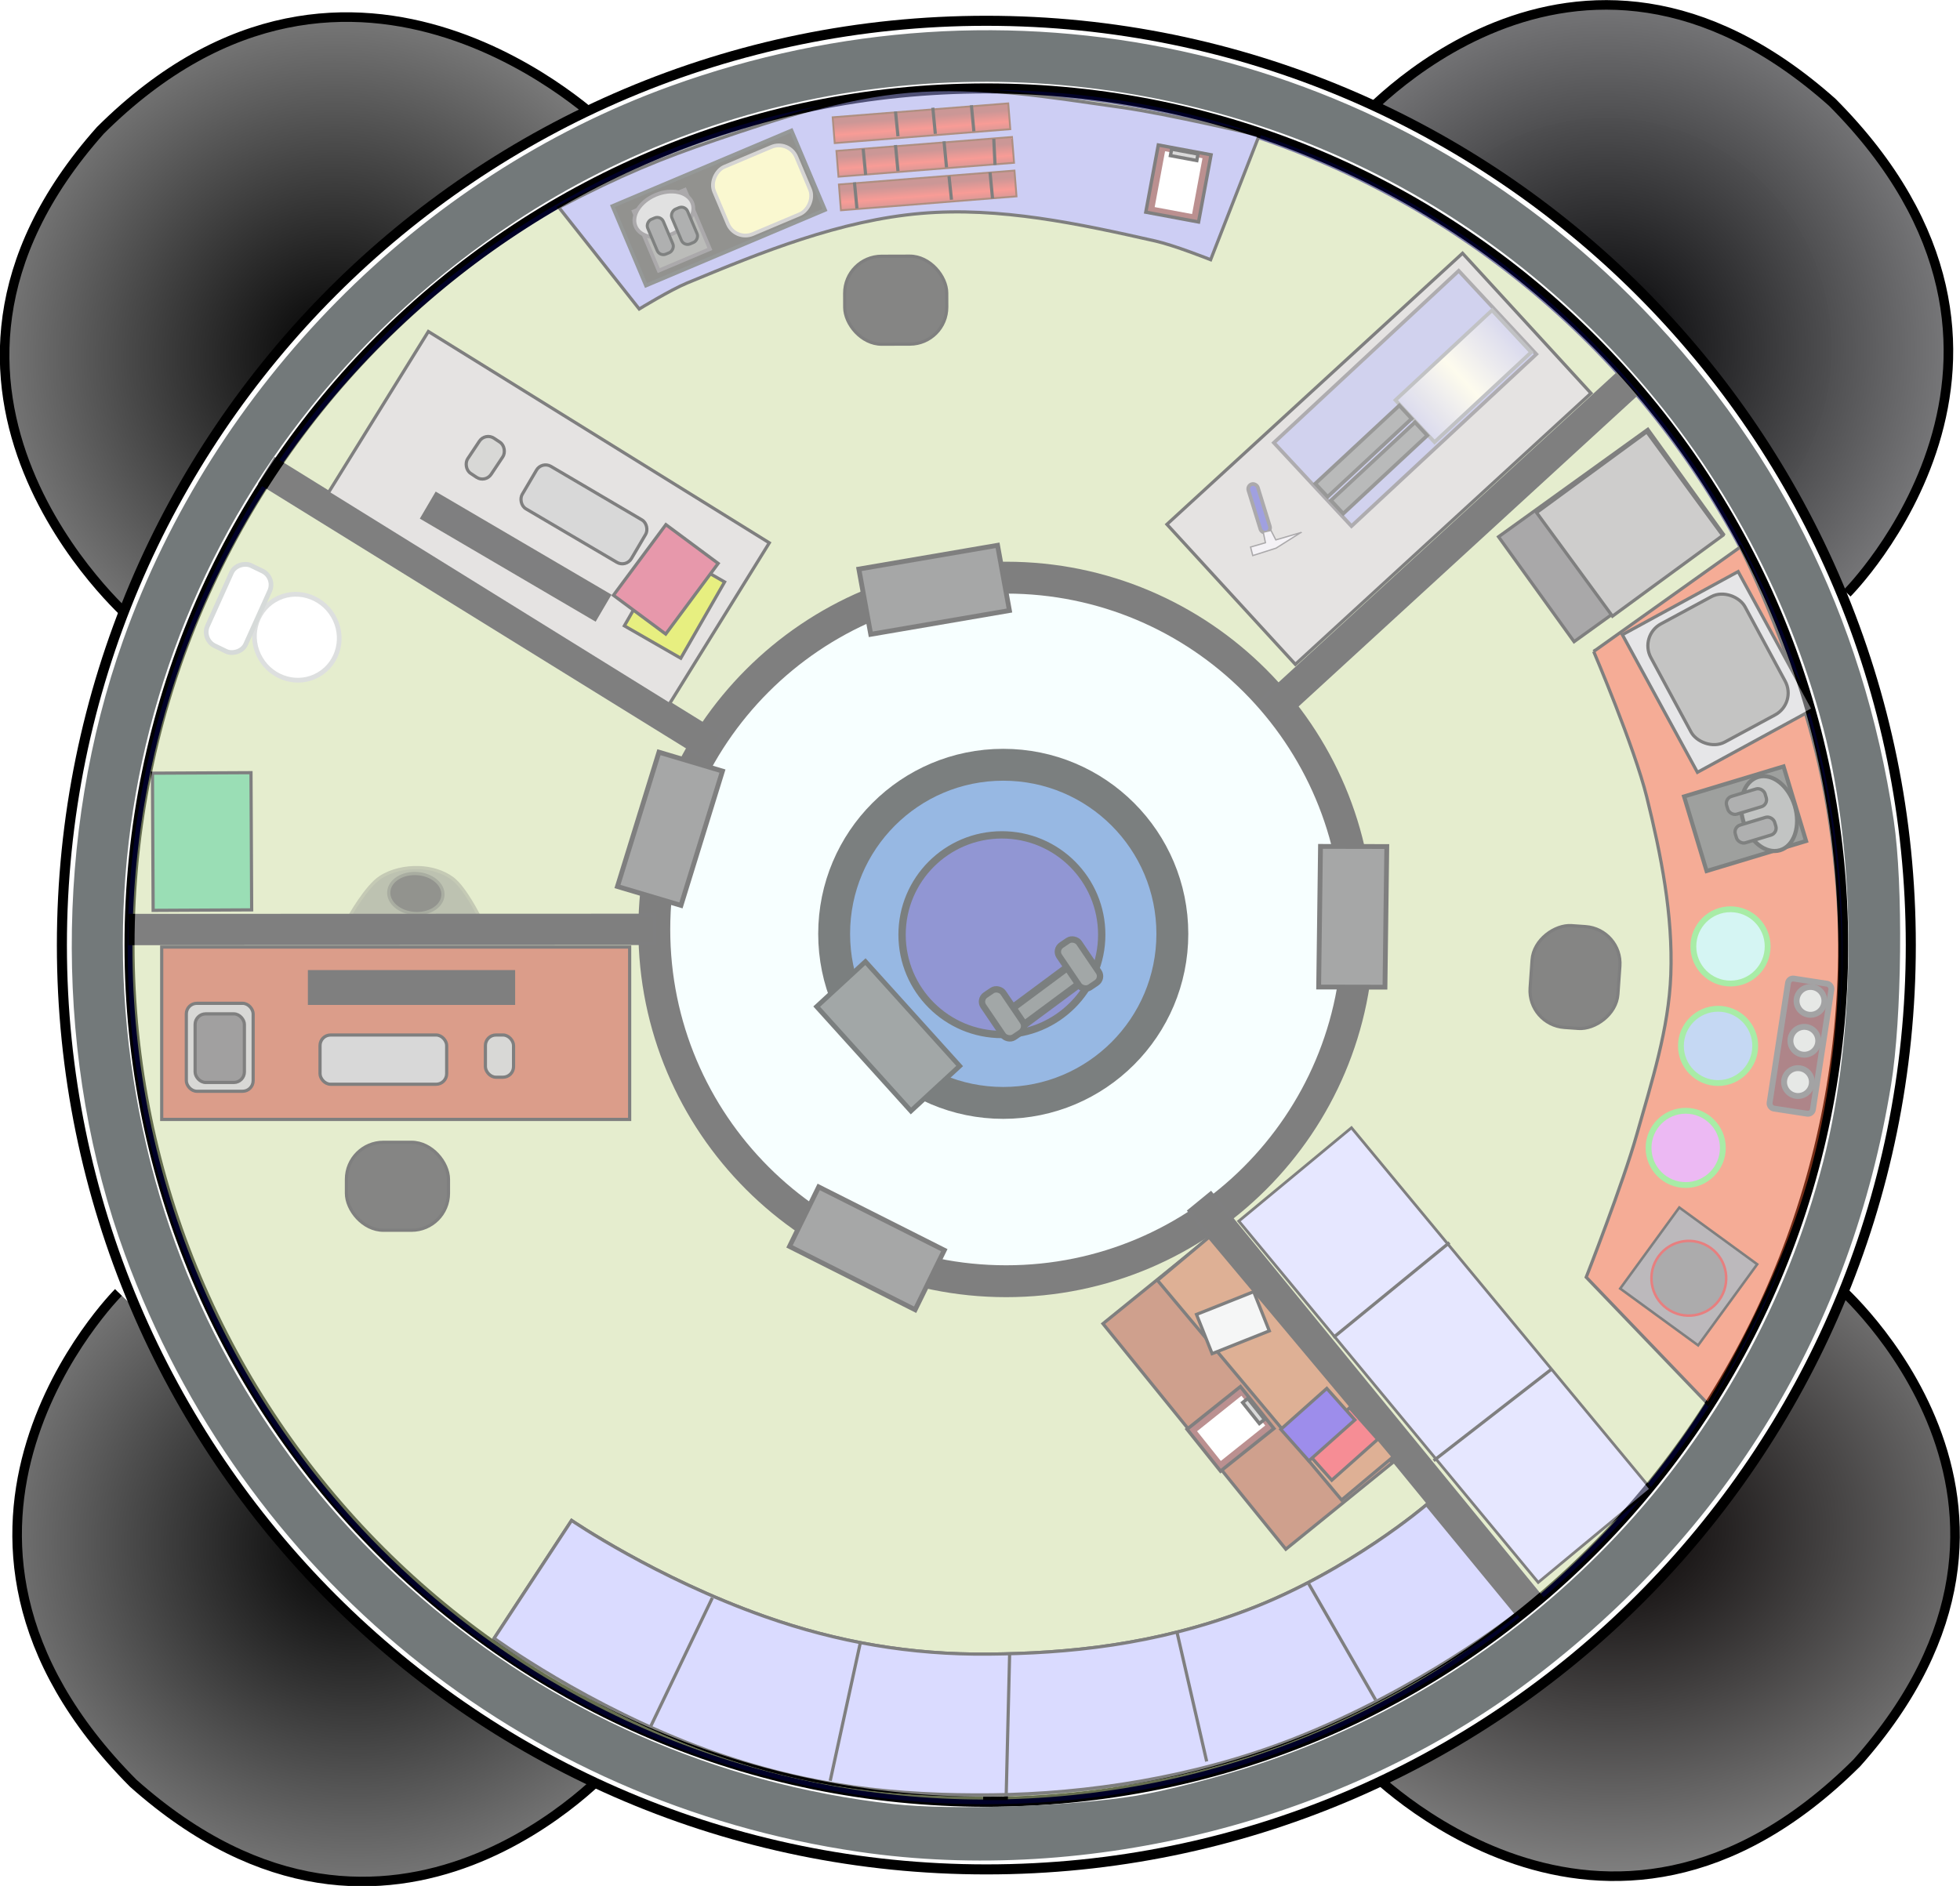 <?xml version="1.0" encoding="UTF-8" standalone="no"?>
<!-- Created with Inkscape (http://www.inkscape.org/) -->

<svg
   xmlns:dc="http://purl.org/dc/elements/1.1/"
   xmlns:cc="http://creativecommons.org/ns#"
   xmlns:rdf="http://www.w3.org/1999/02/22-rdf-syntax-ns#"
   xmlns:svg="http://www.w3.org/2000/svg"
   xmlns="http://www.w3.org/2000/svg"
   xmlns:xlink="http://www.w3.org/1999/xlink"
   xmlns:sodipodi="http://sodipodi.sourceforge.net/DTD/sodipodi-0.dtd"
   xmlns:inkscape="http://www.inkscape.org/namespaces/inkscape"
   width="61.466"
   height="59.154"
   id="svg2396"
   sodipodi:version="0.32"
   inkscape:version="0.48.3.1 r9886"
   sodipodi:docname="research_hab.svg"
   inkscape:output_extension="org.inkscape.output.svg.inkscape"
   version="1.0"
   inkscape:export-filename="/home/scud/Documents/msp/concept_art/lander_hab_color.png"
   inkscape:export-xdpi="99.859245"
   inkscape:export-ydpi="99.859245"
   style="enable-background:new">
  <defs
     id="defs2398">
    <linearGradient
       id="linearGradient3282">
      <stop
         style="stop-color:#000000;stop-opacity:1;"
         offset="0"
         id="stop3284" />
      <stop
         style="stop-color:#7b7b7b;stop-opacity:1;"
         offset="1"
         id="stop3286" />
    </linearGradient>
    <linearGradient
       id="linearGradient3273">
      <stop
         style="stop-color:#000002;stop-opacity:1;"
         offset="0"
         id="stop3275" />
      <stop
         style="stop-color:#777779;stop-opacity:0.991;"
         offset="1"
         id="stop3277" />
    </linearGradient>
    <linearGradient
       id="linearGradient3264">
      <stop
         style="stop-color:#040000;stop-opacity:1;"
         offset="0"
         id="stop3266" />
      <stop
         style="stop-color:#848484;stop-opacity:1;"
         offset="1"
         id="stop3268" />
    </linearGradient>
    <linearGradient
       id="linearGradient3255">
      <stop
         style="stop-color:#000000;stop-opacity:1;"
         offset="0"
         id="stop3257" />
      <stop
         style="stop-color:#828282;stop-opacity:1;"
         offset="1"
         id="stop3259" />
    </linearGradient>
    <radialGradient
       inkscape:collect="always"
       xlink:href="#linearGradient3255"
       id="radialGradient3261"
       cx="295.46"
       cy="93.108"
       fx="295.46"
       fy="93.108"
       r="9.497"
       gradientTransform="matrix(-0.109,1.226,1.294,0.115,209.434,-241.08)"
       gradientUnits="userSpaceOnUse" />
    <radialGradient
       inkscape:collect="always"
       xlink:href="#linearGradient3264"
       id="radialGradient3270"
       cx="337.688"
       cy="93.486"
       fx="337.688"
       fy="93.486"
       r="9.388"
       gradientTransform="matrix(1.488,0.027,0.021,-1.199,-167.321,234.264)"
       gradientUnits="userSpaceOnUse" />
    <radialGradient
       inkscape:collect="always"
       xlink:href="#linearGradient3273"
       id="radialGradient3279"
       cx="336.775"
       cy="134.029"
       fx="336.775"
       fy="134.029"
       r="9.442"
       gradientTransform="matrix(0.016,-1.172,-1.146,-0.016,485.227,491.163)"
       gradientUnits="userSpaceOnUse" />
    <radialGradient
       inkscape:collect="always"
       xlink:href="#linearGradient3282"
       id="radialGradient3319"
       gradientUnits="userSpaceOnUse"
       gradientTransform="matrix(-1.143,0.017,0.017,1.153,630.449,-65.186)"
       cx="293.591"
       cy="134.234"
       fx="293.591"
       fy="134.234"
       r="9.572" />
    <filter
       inkscape:collect="always"
       id="filter3702"
       color-interpolation-filters="sRGB">
      <feBlend
         inkscape:collect="always"
         mode="multiply"
         in2="BackgroundImage"
         id="feBlend3704" />
    </filter>
    <filter
       inkscape:collect="always"
       id="filter5209"
       color-interpolation-filters="sRGB">
      <feGaussianBlur
         inkscape:collect="always"
         stdDeviation="0.012"
         id="feGaussianBlur5211" />
    </filter>
    <linearGradient
       id="linearGradient6449">
      <stop
         style="stop-color:#972f2d;stop-opacity:1;"
         offset="0"
         id="stop6451" />
      <stop
         id="stop6459"
         offset="0.5"
         style="stop-color:#f1382d;stop-opacity:0.996;" />
      <stop
         style="stop-color:#972f2d;stop-opacity:0.992;"
         offset="1"
         id="stop6453" />
    </linearGradient>
    <linearGradient
       y2="354.203"
       x2="263.681"
       y1="341.804"
       x1="263.722"
       gradientTransform="matrix(0.092,0,0,0.06,4.371,-14.059)"
       gradientUnits="userSpaceOnUse"
       id="linearGradient3239"
       xlink:href="#linearGradient6449"
       inkscape:collect="always" />
    <linearGradient
       inkscape:collect="always"
       xlink:href="#linearGradient6449"
       id="linearGradient5452"
       gradientUnits="userSpaceOnUse"
       gradientTransform="matrix(0.092,0,0,0.06,4.404,-13)"
       x1="263.722"
       y1="341.804"
       x2="263.681"
       y2="354.203" />
    <linearGradient
       inkscape:collect="always"
       xlink:href="#linearGradient6449"
       id="linearGradient5456"
       gradientUnits="userSpaceOnUse"
       gradientTransform="matrix(0.092,0,0,0.06,4.399,-11.944)"
       x1="263.722"
       y1="341.804"
       x2="263.681"
       y2="354.203" />
    <linearGradient
       gradientTransform="matrix(0.146,0,0,0.146,-60.168,-98.19)"
       inkscape:collect="always"
       xlink:href="#linearGradient7399"
       id="linearGradient7405"
       x1="226.06"
       y1="397.144"
       x2="253.851"
       y2="397.144"
       gradientUnits="userSpaceOnUse" />
    <linearGradient
       id="linearGradient7399">
      <stop
         style="stop-color:#b6b6dd;stop-opacity:1;"
         offset="0"
         id="stop7401" />
      <stop
         id="stop7407"
         offset="0.5"
         style="stop-color:#fdf9dd;stop-opacity:0.984;" />
      <stop
         style="stop-color:#b6b6dd;stop-opacity:0.976;"
         offset="1"
         id="stop7403" />
    </linearGradient>
  </defs>
  <sodipodi:namedview
     id="base"
     pagecolor="#ffffff"
     bordercolor="#666666"
     borderopacity="1.0"
     gridtolerance="10000"
     guidetolerance="10"
     objecttolerance="10"
     inkscape:pageopacity="0.0"
     inkscape:pageshadow="2"
     inkscape:zoom="9.0628052"
     inkscape:cx="-2.7058296"
     inkscape:cy="30.719022"
     inkscape:document-units="px"
     inkscape:current-layer="layer4"
     showgrid="true"
     inkscape:snap-global="false"
     inkscape:window-width="1871"
     inkscape:window-height="1056"
     inkscape:window-x="49"
     inkscape:window-y="24"
     inkscape:snap-to-guides="false"
     showguides="true"
     inkscape:guide-bbox="true"
     inkscape:snap-grids="true"
     inkscape:snap-object-midpoints="true"
     inkscape:window-maximized="1"
     fit-margin-top="0"
     fit-margin-left="0"
     fit-margin-right="0"
     fit-margin-bottom="0">
    <inkscape:grid
       type="xygrid"
       id="grid2427"
       visible="true"
       enabled="true"
       empspacing="5"
       snapvisiblegridlinesonly="true"
       originx="-0.005px"
       originy="-0.011px" />
    <sodipodi:guide
       orientation="1,0"
       position="31.553,37.726"
       id="guide2842" />
    <sodipodi:guide
       orientation="0,1"
       position="-8.06,30.002"
       id="guide2844" />
  </sodipodi:namedview>
  <g
     inkscape:label="foot pads"
     inkscape:groupmode="layer"
     id="layer1"
     style="display:inline"
     transform="translate(-286.656,-83.384)">
    <path
       style="fill:url(#radialGradient3261);fill-opacity:1;fill-rule:evenodd;stroke:#000000;stroke-width:0.3px;stroke-linecap:butt;stroke-linejoin:miter;stroke-opacity:1;display:inline"
       d="m 290.37,123.922 c 0,0 -7.45,7.44 0.466,15.395 8.152,7.257 15.052,-0.579 15.052,-0.579"
       id="path2415"
       sodipodi:nodetypes="ccc"
       inkscape:connector-curvature="0" />
    <path
       style="fill:url(#radialGradient3270);fill-opacity:1;fill-rule:evenodd;stroke:#000000;stroke-width:0.3px;stroke-linecap:butt;stroke-linejoin:miter;stroke-opacity:1;display:inline"
       d="m 329.49,138.812 c 0,0 7.44,7.783 15.395,-0.132 7.257,-8.152 -0.579,-14.941 -0.579,-14.941"
       id="path2417"
       sodipodi:nodetypes="ccc"
       inkscape:connector-curvature="0" />
    <path
       style="fill:url(#radialGradient3279);fill-opacity:1;fill-rule:evenodd;stroke:#000000;stroke-width:0.3px;stroke-linecap:butt;stroke-linejoin:miter;stroke-opacity:1;display:inline"
       d="m 344.582,101.988 c 0,0 7.45,-7.44 -0.466,-15.395 -8.152,-7.257 -14.941,0.69 -14.941,0.69"
       id="path2419"
       sodipodi:nodetypes="ccc"
       inkscape:connector-curvature="0" />
    <path
       style="fill:url(#radialGradient3319);fill-opacity:1;fill-rule:evenodd;stroke:#000000;stroke-width:0.3px;stroke-linecap:butt;stroke-linejoin:miter;stroke-opacity:1;display:inline"
       d="m 305.645,87.34 c 0,0 -7.885,-7.783 -15.84,0.132 -7.257,8.152 0.913,15.275 0.913,15.275"
       id="path2421"
       sodipodi:nodetypes="ccc"
       inkscape:connector-curvature="0" />
  </g>
  <g
     inkscape:groupmode="layer"
     id="layer2"
     style="display:inline"
     transform="translate(-286.656,-83.384)"
     inkscape:label="frame">
    <path
       sodipodi:type="arc"
       style="fill:#ffffff;fill-opacity:1;fill-rule:evenodd;stroke:#000000;stroke-width:0.315;stroke-linecap:round;stroke-linejoin:miter;stroke-miterlimit:4;stroke-opacity:1;stroke-dasharray:none;stroke-dashoffset:0"
       id="path3634"
       sodipodi:cx="30.935921"
       sodipodi:cy="31.938292"
       sodipodi:rx="28.991379"
       sodipodi:ry="28.991379"
       d="m 59.927,31.938 c 0,16.011 -12.98,28.991 -28.991,28.991 -16.011,0 -28.991,-12.98 -28.991,-28.991 0,-16.011 12.98,-28.991 28.991,-28.991 16.011,0 28.991,12.98 28.991,28.991 z"
       transform="translate(286.652,81.089)" />
    <path
       sodipodi:type="arc"
       style="fill:#ffffff;fill-opacity:1;fill-rule:evenodd;stroke:#000000;stroke-width:0.315;stroke-linecap:round;stroke-linejoin:miter;stroke-miterlimit:4;stroke-opacity:1;stroke-dasharray:none;stroke-dashoffset:0"
       id="path3632"
       sodipodi:cx="30.935921"
       sodipodi:cy="31.938292"
       sodipodi:rx="26.870056"
       sodipodi:ry="26.870056"
       d="m 57.806,31.938 c 0,14.84 -12.03,26.87 -26.87,26.87 -14.84,0 -26.87,-12.03 -26.87,-26.87 0,-14.84 12.03,-26.87 26.87,-26.87 14.84,0 26.87,12.03 26.87,26.87 z"
       transform="translate(286.652,81.089)" />
    <path
       style="color:#000000;fill:#73797a;fill-opacity:1;fill-rule:nonzero;stroke:none;stroke-width:1;marker:none;visibility:visible;display:inline;overflow:visible;enable-background:accumulate"
       d="M 26.935,60.377 C 16.357,58.832 7.615,51.716 3.924,41.645 1.719,35.63 1.697,28.471 3.866,22.377 6.714,14.374 13.16,7.845 21.024,4.999 31.598,1.172 43.197,3.705 51.114,11.568 c 4.534,4.503 7.318,10.042 8.279,16.466 0.299,2.002 0.257,6.199 -0.085,8.289 -1.244,7.626 -5.107,14.001 -11.325,18.689 -5.812,4.382 -13.813,6.422 -21.047,5.365 l 0,0 z m 8.711,-1.76 c 0.896,-0.146 2.592,-0.582 3.769,-0.968 8.749,-2.873 15.485,-10.046 17.766,-18.92 1.051,-4.088 1.053,-9.558 0.005,-13.578 C 54.901,16.387 48.25,9.2 39.763,6.323 31.78,3.617 23.012,4.707 16.135,9.26 6.284,15.782 1.815,27.379 4.741,38.827 7.487,49.575 16.833,57.63 28.007,58.878 c 1.832,0.205 5.57,0.077 7.64,-0.261 z"
       id="path3637"
       transform="translate(286.652,81.089)"
       inkscape:connector-curvature="0" />
  </g>
  <g
     inkscape:groupmode="layer"
     id="layer6"
     inkscape:label="interior"
     style="opacity:0.5;display:inline"
     transform="translate(-0.005,-0.521)">
    <path
       sodipodi:type="arc"
       style="fill:#ccdc9d;fill-opacity:1;fill-rule:nonzero;stroke:#00004d;stroke-width:0.148;stroke-linecap:round;stroke-linejoin:miter;stroke-miterlimit:4;stroke-opacity:1;stroke-dasharray:none;stroke-dashoffset:0;enable-background:new"
       id="path5259"
       sodipodi:cx="31.336876"
       sodipodi:cy="31.447216"
       sodipodi:rx="26.812891"
       sodipodi:ry="26.812891"
       d="m 58.15,31.447 c 0,14.808 -12.005,26.813 -26.813,26.813 -14.808,0 -26.813,-12.005 -26.813,-26.813 0,-14.808 12.005,-26.813 26.813,-26.813 14.808,0 26.813,12.005 26.813,26.813 z"
       transform="translate(-0.441,-1.222)" />
    <path
       sodipodi:type="arc"
       style="fill:#efffff;fill-opacity:1;stroke:#000000;stroke-width:1;stroke-linecap:round;stroke-linejoin:miter;stroke-miterlimit:4;stroke-opacity:1;stroke-dasharray:none;stroke-dashoffset:0"
       id="path3630"
       sodipodi:cx="31.557558"
       sodipodi:cy="31.447216"
       sodipodi:rx="11.034111"
       sodipodi:ry="11.034111"
       d="m 42.592,31.447 c 0,6.094 -4.94,11.034 -11.034,11.034 -6.094,0 -11.034,-4.94 -11.034,-11.034 0,-6.094 4.94,-11.034 11.034,-11.034 6.094,0 11.034,4.94 11.034,11.034 z"
       transform="translate(0,-1.774)" />
    <rect
       style="fill:#000000;fill-opacity:1;stroke:#000002;stroke-width:0.09;stroke-linecap:round;stroke-linejoin:miter;stroke-miterlimit:4;stroke-opacity:1;stroke-dasharray:none;stroke-dashoffset:0"
       id="rect3640"
       width="16.456"
       height="0.893"
       x="4.069"
       y="29.231"
       transform="matrix(1,-3.3650439e-4,2.0933525e-4,1,0,0)" />
    <rect
       transform="matrix(0.633,0.774,-0.774,0.633,0,0)"
       y="-5.386"
       x="53.413"
       height="0.893"
       width="16.456"
       id="rect3644"
       style="fill:#000000;fill-opacity:1;stroke:#000002;stroke-width:0.09;stroke-linecap:round;stroke-linejoin:miter;stroke-miterlimit:4;stroke-opacity:1;stroke-dasharray:none;stroke-dashoffset:0" />
    <rect
       transform="matrix(0.893,0.45,-0.44,0.898,0,0)"
       y="22.156"
       x="39.673"
       height="2.079"
       width="4.411"
       id="rect3646"
       style="fill:#4e4f4f;fill-opacity:1;fill-rule:nonzero;stroke:#000000;stroke-width:0.151;stroke-linecap:round;stroke-linejoin:miter;stroke-miterlimit:4;stroke-opacity:1;stroke-dasharray:none;stroke-dashoffset:0;display:inline" />
    <rect
       transform="matrix(0.85,0.526,-0.527,0.85,0,0)"
       y="8.141"
       x="15.196"
       height="0.893"
       width="16.456"
       id="rect3649"
       style="fill:#000000;fill-opacity:1;stroke:#000002;stroke-width:0.09;stroke-linecap:round;stroke-linejoin:miter;stroke-miterlimit:4;stroke-opacity:1;stroke-dasharray:none;stroke-dashoffset:0" />
    <rect
       style="fill:#000000;fill-opacity:1;stroke:#000002;stroke-width:0.087;stroke-linecap:round;stroke-linejoin:miter;stroke-miterlimit:4;stroke-opacity:1;stroke-dasharray:none;stroke-dashoffset:0"
       id="rect3651"
       width="15.248"
       height="0.896"
       x="-29.097"
       y="-44.198"
       transform="matrix(-0.737,0.676,-0.676,-0.737,0,0)" />
    <rect
       style="fill:#4e4f4f;fill-opacity:1;fill-rule:nonzero;stroke:#000000;stroke-width:0.151;stroke-linecap:round;stroke-linejoin:miter;stroke-miterlimit:4;stroke-opacity:1;stroke-dasharray:none;stroke-dashoffset:0;display:inline"
       id="rect3653"
       width="4.411"
       height="2.079"
       x="17.228"
       y="-28.96"
       transform="matrix(-0.295,0.955,-0.958,-0.285,0,0)" />
    <rect
       transform="matrix(-0.986,0.169,-0.179,-0.984,0,0)"
       y="-24.734"
       x="-27.62"
       height="2.079"
       width="4.411"
       id="rect3655"
       style="fill:#4e4f4f;fill-opacity:1;fill-rule:nonzero;stroke:#000000;stroke-width:0.151;stroke-linecap:round;stroke-linejoin:miter;stroke-miterlimit:4;stroke-opacity:1;stroke-dasharray:none;stroke-dashoffset:0;display:inline" />
    <rect
       style="fill:#4e4f4f;fill-opacity:1;fill-rule:nonzero;stroke:#000000;stroke-width:0.151;stroke-linecap:round;stroke-linejoin:miter;stroke-miterlimit:4;stroke-opacity:1;stroke-dasharray:none;stroke-dashoffset:0;display:inline"
       id="rect3657"
       width="4.411"
       height="2.079"
       x="-31.396"
       y="41.767"
       transform="matrix(0.013,-1,1,0.002,0,0)" />
    <path
       style="fill:#9a9ba1;fill-opacity:1;stroke:#aeaeae;stroke-width:0.1;stroke-linecap:butt;stroke-linejoin:miter;stroke-miterlimit:4;stroke-opacity:1;stroke-dasharray:none;display:inline;filter:url(#filter3702)"
       d="m 14.205,28.204 c 0,0 1.026,-0.009 1.463,-0.24 0.325,-0.172 0.591,-0.473 0.761,-0.8 0.193,-0.37 0.302,-0.813 0.248,-1.227 -0.067,-0.521 -0.696,-1.415 -0.696,-1.415"
       id="path3732"
       sodipodi:nodetypes="caaac"
       transform="matrix(-0.433,-0.901,0.901,-0.433,-4.218,54.298)"
       inkscape:connector-curvature="0" />
    <path
       sodipodi:type="arc"
       style="fill:#4d4c4c;fill-opacity:1;fill-rule:nonzero;stroke:#aeaeae;stroke-width:0.1;stroke-linecap:butt;stroke-linejoin:miter;stroke-miterlimit:4;stroke-opacity:1;stroke-dasharray:none;stroke-dashoffset:0;display:inline;filter:url(#filter3702)"
       id="path3734"
       sodipodi:cx="38.905445"
       sodipodi:cy="17.629816"
       sodipodi:rx="0.62678504"
       sodipodi:ry="0.85063684"
       d="m 39.532,17.63 c 0,0.47 -0.281,0.851 -0.627,0.851 -0.346,0 -0.627,-0.381 -0.627,-0.851 0,-0.47 0.281,-0.851 0.627,-0.851 0.346,0 0.627,0.381 0.627,0.851 z"
       transform="matrix(0.067,-0.998,0.998,0.067,-7.155,66.193)" />
    <path
       sodipodi:type="arc"
       style="fill:#ffffff;fill-opacity:1;fill-rule:nonzero;stroke:#bcc0c0;stroke-width:0.129;stroke-linecap:butt;stroke-linejoin:miter;stroke-miterlimit:4;stroke-opacity:1;stroke-dasharray:none;stroke-dashoffset:0;display:inline;filter:url(#filter5209)"
       id="path3724"
       sodipodi:cx="44.322659"
       sodipodi:cy="20.718971"
       sodipodi:rx="1.1640294"
       sodipodi:ry="1.1640294"
       d="m 45.487,20.719 c 0,0.643 -0.521,1.164 -1.164,1.164 -0.643,0 -1.164,-0.521 -1.164,-1.164 0,-0.643 0.521,-1.164 1.164,-1.164 0.643,0 1.164,0.521 1.164,1.164 z"
       transform="matrix(-0.977,0.575,-0.592,-1.005,64.883,15.845)" />
    <rect
       style="fill:#ffffff;fill-opacity:1;fill-rule:nonzero;stroke:#aeb5b3;stroke-width:0.148;stroke-linecap:butt;stroke-linejoin:miter;stroke-miterlimit:4;stroke-opacity:1;stroke-dasharray:none;stroke-dashoffset:0;display:inline"
       id="rect3730"
       width="2.763"
       height="1.329"
       x="-1.018"
       y="3.364"
       transform="matrix(-0.411,0.912,-0.9,-0.435,11.263,21.026)"
       ry="0.465" />
    <rect
       style="fill:#36bd6b;fill-opacity:1;fill-rule:nonzero;stroke:#000002;stroke-width:0.1;stroke-linecap:round;stroke-linejoin:miter;stroke-miterlimit:4;stroke-opacity:1;stroke-dasharray:none;stroke-dashoffset:0"
       id="rect3681"
       width="4.303"
       height="3.09"
       x="24.795"
       y="-7.752"
       transform="matrix(0.005,1,-1,0.005,0,0)" />
    <path
       style="fill:#b6b7ff;fill-opacity:1;stroke:#000000;stroke-width:0.1;stroke-linecap:butt;stroke-linejoin:miter;stroke-miterlimit:4;stroke-opacity:1;stroke-dasharray:none"
       d="m 15.503,53.681 c 0,0 2.925,2.143 6.665,3.505 3.21,1.169 5.993,1.434 8.948,1.405 2.955,-0.029 6.343,-0.539 9.422,-1.741 4.039,-1.578 7.019,-3.941 7.019,-3.941 l -2.814,-3.421 c 0,0 -2.419,2.079 -5.58,3.289 -2.938,1.125 -5.716,1.378 -8.157,1.4 -2.441,0.023 -4.735,-0.373 -7.019,-1.18 -3.428,-1.211 -6.057,-3.013 -6.057,-3.013 l -2.428,3.696 z"
       id="path3683"
       transform="translate(0,-1.774)"
       sodipodi:nodetypes="cszsccszscc"
       inkscape:connector-curvature="0" />
    <path
       style="fill:none;stroke:#000000;stroke-width:0.1;stroke-linecap:butt;stroke-linejoin:miter;stroke-miterlimit:4;stroke-opacity:1;stroke-dasharray:none"
       d="m 20.413,56.439 1.931,-4.027"
       id="path3685"
       transform="translate(0,-1.774)"
       inkscape:connector-curvature="0" />
    <path
       style="fill:none;stroke:#000000;stroke-width:0.1;stroke-linecap:butt;stroke-linejoin:miter;stroke-miterlimit:4;stroke-opacity:1;stroke-dasharray:none"
       d="m 26.041,58.15 0.938,-4.303"
       id="path3687"
       transform="translate(0,-1.774)"
       inkscape:connector-curvature="0" />
    <path
       style="fill:none;stroke:#000000;stroke-width:0.1;stroke-linecap:butt;stroke-linejoin:miter;stroke-miterlimit:4;stroke-opacity:1;stroke-dasharray:none"
       d="m 30.84,58.701 0.717,0 0.11,-4.524"
       id="path3689"
       transform="translate(0,-1.774)"
       inkscape:connector-curvature="0" />
    <path
       style="fill:none;stroke:#000000;stroke-width:0.1;stroke-linecap:butt;stroke-linejoin:miter;stroke-miterlimit:4;stroke-opacity:1;stroke-dasharray:none"
       d="M 37.847,57.543 36.909,53.46"
       id="path3691"
       transform="translate(0,-1.774)"
       sodipodi:nodetypes="cc"
       inkscape:connector-curvature="0" />
    <path
       style="fill:none;stroke:#000000;stroke-width:0.1;stroke-linecap:butt;stroke-linejoin:miter;stroke-miterlimit:4;stroke-opacity:1;stroke-dasharray:none"
       d="M 43.143,55.612 41.047,51.971"
       id="path3693"
       transform="translate(0,-1.774)"
       sodipodi:nodetypes="cc"
       inkscape:connector-curvature="0" />
    <path
       style="fill:none;stroke:#000000;stroke-width:1px;stroke-linecap:butt;stroke-linejoin:miter;stroke-opacity:1"
       d="m 44.523,54.95 0,0 z"
       id="path3695"
       transform="translate(0,-1.774)"
       inkscape:connector-curvature="0" />
    <path
       style="fill:none;stroke:#000000;stroke-width:1px;stroke-linecap:butt;stroke-linejoin:miter;stroke-opacity:1"
       d="m 40.937,56.55 0,0 z"
       id="path3697"
       transform="translate(0,-1.774)"
       inkscape:connector-curvature="0" />
    <path
       sodipodi:nodetypes="cszsccszscc"
       transform="translate(0,-1.774)"
       id="path5263"
       d="m 15.503,53.681 c 0,0 2.925,2.143 6.665,3.505 3.21,1.169 5.993,1.434 8.948,1.405 2.955,-0.029 6.343,-0.539 9.422,-1.741 4.039,-1.578 7.019,-3.941 7.019,-3.941 l -2.814,-3.421 c 0,0 -2.419,2.079 -5.58,3.289 -2.938,1.125 -5.716,1.378 -8.157,1.4 -2.441,0.023 -4.735,-0.373 -7.019,-1.18 -3.428,-1.211 -6.057,-3.013 -6.057,-3.013 l -2.428,3.696 z"
       style="fill:#b6b7ff;fill-opacity:1;stroke:#000000;stroke-width:0.1;stroke-linecap:butt;stroke-linejoin:miter;stroke-miterlimit:4;stroke-opacity:1;stroke-dasharray:none"
       inkscape:connector-curvature="0" />
    <path
       transform="translate(0,-1.774)"
       id="path5265"
       d="m 20.413,56.439 1.931,-4.027"
       style="fill:none;stroke:#000000;stroke-width:0.1;stroke-linecap:butt;stroke-linejoin:miter;stroke-miterlimit:4;stroke-opacity:1;stroke-dasharray:none"
       inkscape:connector-curvature="0" />
    <path
       transform="translate(0,-1.774)"
       id="path5267"
       d="m 26.041,58.15 0.938,-4.303"
       style="fill:none;stroke:#000000;stroke-width:0.1;stroke-linecap:butt;stroke-linejoin:miter;stroke-miterlimit:4;stroke-opacity:1;stroke-dasharray:none"
       inkscape:connector-curvature="0" />
    <path
       transform="translate(0,-1.774)"
       id="path5269"
       d="m 30.84,58.701 0.717,0 0.11,-4.524"
       style="fill:none;stroke:#000000;stroke-width:0.1;stroke-linecap:butt;stroke-linejoin:miter;stroke-miterlimit:4;stroke-opacity:1;stroke-dasharray:none"
       inkscape:connector-curvature="0" />
    <path
       sodipodi:nodetypes="cc"
       transform="translate(0,-1.774)"
       id="path5271"
       d="M 37.847,57.543 36.909,53.46"
       style="fill:none;stroke:#000000;stroke-width:0.1;stroke-linecap:butt;stroke-linejoin:miter;stroke-miterlimit:4;stroke-opacity:1;stroke-dasharray:none"
       inkscape:connector-curvature="0" />
    <path
       sodipodi:nodetypes="cc"
       transform="translate(0,-1.774)"
       id="path5273"
       d="M 43.143,55.612 41.047,51.971"
       style="fill:none;stroke:#000000;stroke-width:0.1;stroke-linecap:butt;stroke-linejoin:miter;stroke-miterlimit:4;stroke-opacity:1;stroke-dasharray:none"
       inkscape:connector-curvature="0" />
    <path
       transform="translate(0,-1.774)"
       id="path5275"
       d="m 44.523,54.95 0,0 z"
       style="fill:none;stroke:#000000;stroke-width:1px;stroke-linecap:butt;stroke-linejoin:miter;stroke-opacity:1"
       inkscape:connector-curvature="0" />
    <path
       transform="translate(0,-1.774)"
       id="path5277"
       d="m 40.937,56.55 0,0 z"
       style="fill:none;stroke:#000000;stroke-width:1px;stroke-linecap:butt;stroke-linejoin:miter;stroke-opacity:1"
       inkscape:connector-curvature="0" />
    <rect
       style="fill:#cecfff;fill-opacity:1;fill-rule:nonzero;stroke:#000000;stroke-width:0.087;stroke-miterlimit:4;stroke-opacity:1;stroke-dasharray:none"
       id="rect5279"
       width="4.589"
       height="14.718"
       x="5.15"
       y="54.684"
       transform="matrix(0.77,-0.638,0.638,0.77,0,0)" />
    <path
       style="fill:none;stroke:#000000;stroke-width:0.1;stroke-linecap:butt;stroke-linejoin:miter;stroke-miterlimit:4;stroke-opacity:1;stroke-dasharray:none"
       d="m 41.819,44.247 3.641,-2.979"
       id="path5281"
       transform="translate(0,-1.774)"
       sodipodi:nodetypes="cc"
       inkscape:connector-curvature="0" />
    <path
       style="fill:none;stroke:#000000;stroke-width:0.1;stroke-linecap:butt;stroke-linejoin:miter;stroke-miterlimit:4;stroke-opacity:1;stroke-dasharray:none"
       d="M 44.964,48.109 48.66,45.24"
       id="path5283"
       transform="translate(0,-1.774)"
       sodipodi:nodetypes="cc"
       inkscape:connector-curvature="0" />
    <rect
       style="fill:#b73b16;fill-opacity:1;fill-rule:nonzero;stroke:#000000;stroke-width:0.1;stroke-linecap:round;stroke-linejoin:miter;stroke-miterlimit:4;stroke-opacity:1;stroke-dasharray:none;stroke-dashoffset:0"
       id="rect5285"
       width="14.675"
       height="5.407"
       x="5.076"
       y="31.999"
       transform="translate(0,-1.774)" />
    <rect
       style="fill:#000000;fill-opacity:1;fill-rule:nonzero;stroke:#000000;stroke-width:0.1;stroke-linecap:round;stroke-linejoin:miter;stroke-miterlimit:4;stroke-opacity:1;stroke-dasharray:none;stroke-dashoffset:0"
       id="rect5287"
       width="6.4"
       height="0.993"
       x="9.71"
       y="30.998" />
    <rect
       style="fill:#b2b1b2;fill-opacity:1;fill-rule:nonzero;stroke:#000000;stroke-width:0.1;stroke-linecap:round;stroke-linejoin:miter;stroke-miterlimit:4;stroke-opacity:1;stroke-dasharray:none;stroke-dashoffset:0"
       id="rect5289"
       width="3.972"
       height="1.545"
       x="10.041"
       y="32.984"
       ry="0.331" />
    <rect
       style="fill:#b2b1ad;fill-opacity:1;fill-rule:nonzero;stroke:#000000;stroke-width:0.1;stroke-linecap:round;stroke-linejoin:miter;stroke-miterlimit:4;stroke-opacity:1;stroke-dasharray:none;stroke-dashoffset:0"
       id="rect5291"
       width="0.883"
       height="1.324"
       x="15.227"
       y="32.984"
       ry="0.331" />
    <rect
       style="fill:#b2b1ad;fill-opacity:1;fill-rule:nonzero;stroke:#000000;stroke-width:0.1;stroke-linecap:round;stroke-linejoin:miter;stroke-miterlimit:4;stroke-opacity:1;stroke-dasharray:none;stroke-dashoffset:0"
       id="rect5293"
       width="2.096"
       height="2.759"
       x="5.848"
       y="33.764"
       transform="translate(0,-1.774)"
       ry="0.331" />
    <rect
       style="fill:#444141;fill-opacity:1;fill-rule:nonzero;stroke:#000000;stroke-width:0.1;stroke-linecap:round;stroke-linejoin:miter;stroke-miterlimit:4;stroke-opacity:1;stroke-dasharray:none;stroke-dashoffset:0"
       id="rect5295"
       width="1.545"
       height="2.152"
       x="6.124"
       y="34.095"
       transform="translate(0,-1.774)"
       ry="0.331" />
    <rect
       style="fill:#9f411c;fill-opacity:1;fill-rule:nonzero;stroke:#000000;stroke-width:0.1;stroke-linecap:round;stroke-linejoin:miter;stroke-miterlimit:4;stroke-opacity:1;stroke-dasharray:none;stroke-dashoffset:0"
       id="rect5297"
       width="4.303"
       height="9.103"
       x="0.395"
       y="54.424"
       transform="matrix(0.777,-0.63,0.63,0.777,0,0)" />
    <rect
       style="fill:#0b0c09;fill-opacity:1;fill-rule:nonzero;stroke:#000000;stroke-width:0.1;stroke-linecap:round;stroke-linejoin:miter;stroke-miterlimit:4;stroke-opacity:1;stroke-dasharray:none;stroke-dashoffset:0"
       id="rect5315"
       width="3.2"
       height="2.759"
       x="10.869"
       y="36.349"
       ry="1.159" />
    <rect
       style="fill:#be622c;fill-opacity:1;fill-rule:nonzero;stroke:#000000;stroke-width:0.1;stroke-linecap:round;stroke-linejoin:miter;stroke-miterlimit:4;stroke-opacity:1;stroke-dasharray:none;stroke-dashoffset:0"
       id="rect5317"
       width="2.112"
       height="8.993"
       x="1.695"
       y="54.527"
       transform="matrix(0.766,-0.642,0.642,0.766,0,0)" />
    <rect
       style="fill:#ee1c2c;fill-opacity:1;fill-rule:nonzero;stroke:#000000;stroke-width:0.1;stroke-linecap:round;stroke-linejoin:miter;stroke-miterlimit:4;stroke-opacity:1;stroke-dasharray:none;stroke-dashoffset:0"
       id="rect5319"
       width="1.324"
       height="1.931"
       x="61.508"
       y="-1.912"
       transform="matrix(0.665,0.747,-0.747,0.665,0,0)" />
    <rect
       transform="matrix(0.665,0.747,-0.747,0.665,0,0)"
       y="-1.779"
       x="60.578"
       height="1.931"
       width="1.324"
       id="rect5321"
       style="fill:#3b1cd7;fill-opacity:1;fill-rule:nonzero;stroke:#000000;stroke-width:0.1;stroke-linecap:round;stroke-linejoin:miter;stroke-miterlimit:4;stroke-opacity:1;stroke-dasharray:none;stroke-dashoffset:0" />
    <rect
       style="fill:#ebeded;fill-opacity:1;fill-rule:nonzero;stroke:#000000;stroke-width:0.1;stroke-linecap:round;stroke-linejoin:miter;stroke-miterlimit:4;stroke-opacity:1;stroke-dasharray:none;stroke-dashoffset:0"
       id="rect5325"
       width="1.324"
       height="1.931"
       x="52.673"
       y="-21.348"
       transform="matrix(0.37,0.929,-0.929,0.37,0,0)" />
    <rect
       transform="matrix(0.781,-0.624,-0.624,-0.781,0,0)"
       style="fill:#782121;fill-opacity:1;fill-rule:nonzero;stroke:#020000;stroke-width:0.106;stroke-linecap:round;stroke-linejoin:miter;stroke-miterlimit:4;stroke-opacity:1;stroke-dasharray:none;stroke-dashoffset:0;display:inline;enable-background:new"
       id="rect3649-9"
       width="2.143"
       height="1.683"
       x="0.78"
       y="-60.372" />
    <rect
       transform="matrix(0.781,-0.624,-0.624,-0.781,0,0)"
       style="fill:#ffffff;fill-opacity:1;fill-rule:nonzero;stroke:none;display:inline;enable-background:new"
       id="rect3651-8"
       width="1.782"
       height="1.194"
       x="0.987"
       y="-60.128" />
    <rect
       transform="matrix(0.781,-0.624,-0.624,-0.781,0,0)"
       style="fill:#b3b3b3;fill-opacity:1;fill-rule:nonzero;stroke:#000000;stroke-width:0.106;stroke-opacity:1;display:inline;enable-background:new"
       id="rect3653-3"
       width="0.207"
       height="0.841"
       x="2.665"
       y="-59.965" />
    <path
       transform="translate(0,-1.774)"
       style="fill:#eb5a2d;fill-opacity:1;fill-rule:nonzero;stroke:#000000;stroke-width:0.1;stroke-linecap:round;stroke-linejoin:miter;stroke-miterlimit:4;stroke-opacity:1;stroke-dashoffset:0"
       d="m 49.982,22.729 4.6,-3.277 c 0,0 1.479,2.885 2.355,6.336 0.624,2.458 0.828,5.358 0.766,7.281 -0.059,1.816 -0.365,4.417 -1.093,6.713 -1.119,3.53 -3.042,6.552 -3.042,6.552 l -3.819,-3.979 c 0,0 1.157,-2.954 1.587,-4.479 0.464,-1.643 1.002,-3.303 1.066,-5.009 0.07,-1.871 -0.304,-3.749 -0.753,-5.568 -0.389,-1.575 -1.666,-4.571 -1.666,-4.571 z"
       id="rect5342"
       sodipodi:nodetypes="ccsssccaaac"
       inkscape:connector-curvature="0" />
    <rect
       style="fill:#535153;fill-opacity:1;fill-rule:nonzero;stroke:#000000;stroke-width:0.1;stroke-linecap:round;stroke-linejoin:miter;stroke-miterlimit:4;stroke-opacity:1;stroke-dasharray:none;stroke-dashoffset:0"
       id="rect5345"
       width="5.774"
       height="4.057"
       x="28.014"
       y="41.575"
       transform="matrix(0.811,-0.584,0.584,0.811,0,0)" />
    <rect
       style="fill:#9d9c9a;fill-opacity:1;fill-rule:nonzero;stroke:#000000;stroke-width:0.1;stroke-linecap:round;stroke-linejoin:miter;stroke-miterlimit:4;stroke-opacity:1;stroke-dasharray:none;stroke-dashoffset:0"
       id="rect5347"
       width="4.283"
       height="4.026"
       x="29.066"
       y="41.855"
       transform="matrix(0.807,-0.591,0.591,0.807,0,0)" />
    <rect
       style="fill:#ceced1;fill-opacity:1;fill-rule:nonzero;stroke:#000000;stroke-width:0.1;stroke-linecap:round;stroke-linejoin:miter;stroke-miterlimit:4;stroke-opacity:1;stroke-dasharray:none;stroke-dashoffset:0"
       id="rect5349"
       width="4.135"
       height="4.915"
       x="34.878"
       y="42.296"
       transform="matrix(0.878,-0.479,0.479,0.878,0,0)" />
    <rect
       style="fill:#8a8a87;fill-opacity:1;fill-rule:nonzero;stroke:#000000;stroke-width:0.1;stroke-linecap:round;stroke-linejoin:miter;stroke-miterlimit:4;stroke-opacity:1;stroke-dasharray:none;stroke-dashoffset:0"
       id="rect5351"
       width="3.355"
       height="4.213"
       x="35.518"
       y="42.421"
       ry="0.78"
       transform="matrix(0.88,-0.475,0.475,0.88,0,0)" />
    <rect
       style="fill:#3e413e;fill-opacity:1;fill-rule:nonzero;stroke:#000402;stroke-width:0.128;stroke-linecap:round;stroke-linejoin:miter;stroke-miterlimit:4;stroke-opacity:1;stroke-dasharray:none;stroke-dashoffset:0;display:inline;enable-background:new"
       id="rect10985"
       width="3.259"
       height="2.444"
       x="43.204"
       y="39.695"
       transform="matrix(0.957,-0.289,0.289,0.957,0,0)" />
    <path
       transform="matrix(0.156,-0.047,0.047,0.156,-26.649,1.84)"
       sodipodi:type="arc"
       style="fill:#868a87;fill-opacity:1;fill-rule:nonzero;stroke:#000402;stroke-width:0.786;stroke-linecap:round;stroke-linejoin:miter;stroke-miterlimit:4;stroke-opacity:1;stroke-dasharray:none;stroke-dashoffset:0;display:inline;enable-background:new"
       id="path10987"
       sodipodi:cx="439.83008"
       sodipodi:cy="287.63959"
       sodipodi:rx="5.1699333"
       sodipodi:ry="7.3604121"
       d="m 445,287.64 c 0,4.065 -2.315,7.36 -5.17,7.36 -2.855,0 -5.17,-3.295 -5.17,-7.36 0,-4.065 2.315,-7.36 5.17,-7.36 2.855,0 5.17,3.295 5.17,7.36 z" />
    <rect
       style="fill:#606262;fill-opacity:1;fill-rule:nonzero;stroke:#000402;stroke-width:0.103;stroke-linecap:round;stroke-linejoin:miter;stroke-miterlimit:4;stroke-opacity:1;stroke-dasharray:none;stroke-dashoffset:0;display:inline;enable-background:new"
       id="rect10989"
       width="1.259"
       height="0.583"
       x="44.401"
       y="40.122"
       ry="0.228"
       transform="matrix(0.957,-0.289,0.289,0.957,0,0)" />
    <rect
       ry="0.227"
       y="41.062"
       x="44.402"
       height="0.581"
       width="1.288"
       id="rect10991"
       style="fill:#606262;fill-opacity:1;fill-rule:nonzero;stroke:#000402;stroke-width:0.104;stroke-linecap:round;stroke-linejoin:miter;stroke-miterlimit:4;stroke-opacity:1;stroke-dasharray:none;stroke-dashoffset:0;display:inline;enable-background:new"
       transform="matrix(0.957,-0.289,0.289,0.957,0,0)" />
    <path
       sodipodi:type="arc"
       style="fill:#acebe7;fill-opacity:1;fill-rule:nonzero;stroke:#51da4e;stroke-width:0.786;stroke-linecap:round;stroke-linejoin:miter;stroke-miterlimit:4;stroke-opacity:1;stroke-dasharray:none;stroke-dashoffset:0;display:inline;enable-background:new"
       id="path10981"
       sodipodi:cx="480"
       sodipodi:cy="295"
       sodipodi:rx="5"
       sodipodi:ry="5"
       d="m 485,295 c 0,2.761 -2.239,5 -5,5 -2.761,0 -5,-2.239 -5,-5 0,-2.761 2.239,-5 5,-5 2.761,0 5,2.239 5,5 z"
       transform="matrix(0.233,0,0,0.233,-57.566,-38.53)" />
    <path
       transform="matrix(0.233,0,0,0.233,-57.956,-35.409)"
       d="m 485,295 c 0,2.761 -2.239,5 -5,5 -2.761,0 -5,-2.239 -5,-5 0,-2.761 2.239,-5 5,-5 2.761,0 5,2.239 5,5 z"
       sodipodi:ry="5"
       sodipodi:rx="5"
       sodipodi:cy="295"
       sodipodi:cx="480"
       id="path5377"
       style="fill:#8bb2e7;fill-opacity:1;fill-rule:nonzero;stroke:#51da4e;stroke-width:0.786;stroke-linecap:round;stroke-linejoin:miter;stroke-miterlimit:4;stroke-opacity:1;stroke-dasharray:none;stroke-dashoffset:0;display:inline;enable-background:new"
       sodipodi:type="arc" />
    <path
       sodipodi:type="arc"
       style="fill:#d973e7;fill-opacity:1;fill-rule:nonzero;stroke:#51da4e;stroke-width:0.786;stroke-linecap:round;stroke-linejoin:miter;stroke-miterlimit:4;stroke-opacity:1;stroke-dasharray:none;stroke-dashoffset:0;display:inline;enable-background:new"
       id="path5379"
       sodipodi:cx="480"
       sodipodi:cy="295"
       sodipodi:rx="5"
       sodipodi:ry="5"
       d="m 485,295 c 0,2.761 -2.239,5 -5,5 -2.761,0 -5,-2.239 -5,-5 0,-2.761 2.239,-5 5,-5 2.761,0 5,2.239 5,5 z"
       transform="matrix(0.233,0,0,0.233,-58.971,-32.21)" />
    <rect
       style="fill:#5d0b14;fill-opacity:1;fill-rule:nonzero;stroke:#48474a;stroke-width:0.185;stroke-linecap:round;stroke-linejoin:miter;stroke-miterlimit:4;stroke-opacity:1;stroke-dasharray:none;stroke-dashoffset:0;display:inline;enable-background:new"
       id="rect3719"
       width="1.375"
       height="4.126"
       x="60.216"
       y="22.306"
       ry="0.159"
       transform="matrix(0.988,0.152,-0.152,0.988,0,0)" />
    <path
       sodipodi:type="arc"
       style="fill:#cdd1ce;fill-opacity:1;fill-rule:nonzero;stroke:#48474a;stroke-width:1;stroke-linecap:round;stroke-linejoin:miter;stroke-miterlimit:4;stroke-opacity:1;stroke-dasharray:none;stroke-dashoffset:0;display:inline;enable-background:new"
       id="path3721"
       sodipodi:cx="438.05322"
       sodipodi:cy="633.91272"
       sodipodi:rx="2.3589296"
       sodipodi:ry="2.3589296"
       d="m 440.412,633.913 c 0,1.303 -1.056,2.359 -2.359,2.359 -1.303,0 -2.359,-1.056 -2.359,-2.359 0,-1.303 1.056,-2.359 2.359,-2.359 1.303,0 2.359,1.056 2.359,2.359 z"
       transform="matrix(0.183,0.028,-0.028,0.183,-5.632,-96.358)" />
    <path
       transform="matrix(0.183,0.028,-0.028,0.183,-5.825,-95.106)"
       d="m 440.412,633.913 c 0,1.303 -1.056,2.359 -2.359,2.359 -1.303,0 -2.359,-1.056 -2.359,-2.359 0,-1.303 1.056,-2.359 2.359,-2.359 1.303,0 2.359,1.056 2.359,2.359 z"
       sodipodi:ry="2.3589296"
       sodipodi:rx="2.3589296"
       sodipodi:cy="633.91272"
       sodipodi:cx="438.05322"
       id="path3723"
       style="fill:#cdd1ce;fill-opacity:1;fill-rule:nonzero;stroke:#48474a;stroke-width:1;stroke-linecap:round;stroke-linejoin:miter;stroke-miterlimit:4;stroke-opacity:1;stroke-dasharray:none;stroke-dashoffset:0;display:inline;enable-background:new"
       sodipodi:type="arc" />
    <path
       sodipodi:type="arc"
       style="fill:#cdd1ce;fill-opacity:1;fill-rule:nonzero;stroke:#48474a;stroke-width:1;stroke-linecap:round;stroke-linejoin:miter;stroke-miterlimit:4;stroke-opacity:1;stroke-dasharray:none;stroke-dashoffset:0;display:inline;enable-background:new"
       id="path3725"
       sodipodi:cx="438.05322"
       sodipodi:cy="633.91272"
       sodipodi:rx="2.3589296"
       sodipodi:ry="2.3589296"
       d="m 440.412,633.913 c 0,1.303 -1.056,2.359 -2.359,2.359 -1.303,0 -2.359,-1.056 -2.359,-2.359 0,-1.303 1.056,-2.359 2.359,-2.359 1.303,0 2.359,1.056 2.359,2.359 z"
       transform="matrix(0.183,0.028,-0.028,0.183,-6.024,-93.811)" />
    <rect
       style="fill:#7a737a;fill-opacity:1;fill-rule:nonzero;stroke:#000000;stroke-width:0.079;stroke-linecap:round;stroke-linejoin:miter;stroke-miterlimit:4;stroke-opacity:1;stroke-dasharray:none;stroke-dashoffset:0"
       id="rect5396"
       width="3.024"
       height="3.147"
       x="65.184"
       y="0.001"
       transform="matrix(0.808,0.589,-0.589,0.808,0,0)" />
    <path
       sodipodi:type="arc"
       style="fill:#59575a;fill-opacity:1;fill-rule:nonzero;stroke:#cf0000;stroke-width:0.1;stroke-linecap:round;stroke-linejoin:miter;stroke-miterlimit:4;stroke-opacity:1;stroke-dasharray:none;stroke-dashoffset:0"
       id="path5398"
       sodipodi:cx="49.934689"
       sodipodi:cy="42.968559"
       sodipodi:rx="1.4824361"
       sodipodi:ry="1.4824361"
       d="m 51.417,42.969 c 0,0.819 -0.664,1.482 -1.482,1.482 -0.819,0 -1.482,-0.664 -1.482,-1.482 0,-0.819 0.664,-1.482 1.482,-1.482 0.819,0 1.482,0.664 1.482,1.482 z"
       transform="matrix(0.639,0.466,-0.466,0.639,41.082,-10.113)" />
    <rect
       style="fill:#0b0c09;fill-opacity:1;fill-rule:nonzero;stroke:#000000;stroke-width:0.1;stroke-linecap:round;stroke-linejoin:miter;stroke-miterlimit:4;stroke-opacity:1;stroke-dasharray:none;stroke-dashoffset:0;display:inline;enable-background:new"
       id="rect5315-1"
       width="3.2"
       height="2.759"
       x="-29.221"
       y="50.054"
       ry="1.159"
       transform="matrix(0.07,-0.998,0.998,0.07,0,0)" />
    <rect
       style="fill:#cbc7c6;fill-opacity:1;fill-rule:nonzero;stroke:#000000;stroke-width:0.1;stroke-linecap:round;stroke-linejoin:miter;stroke-miterlimit:4;stroke-opacity:1;stroke-dasharray:none;stroke-dashoffset:0"
       id="rect5422"
       width="5.958"
       height="12.579"
       x="37.241"
       y="-28.081"
       transform="matrix(0.676,0.737,-0.737,0.676,0,0)" />
    <rect
       transform="matrix(0.527,-0.85,0.85,0.527,0,0)"
       y="17.173"
       x="-8.156"
       height="12.579"
       width="5.958"
       id="rect5424"
       style="fill:#cbc7c6;fill-opacity:1;fill-rule:nonzero;stroke:#000000;stroke-width:0.1;stroke-linecap:round;stroke-linejoin:miter;stroke-miterlimit:4;stroke-opacity:1;stroke-dasharray:none;stroke-dashoffset:0" />
    <path
       style="fill:#9c9dea;fill-opacity:1;fill-rule:nonzero;stroke:#000000;stroke-width:0.1;stroke-linecap:round;stroke-linejoin:miter;stroke-miterlimit:4;stroke-opacity:1;stroke-dashoffset:0"
       d="m 17.53,7.025 c 1.94,-1.014 3.232,-1.544 4.924,-2.116 1.973,-0.668 3.984,-1.349 6.059,-1.527 2.214,-0.19 4.447,0.198 6.648,0.505 1.459,0.203 4.331,0.883 4.331,0.883 l -1.521,3.897 c 0,0 -1.134,-0.451 -1.727,-0.585 C 33.837,7.538 31.35,7.003 28.892,7.214 26.349,7.433 23.911,8.419 21.554,9.397 21.027,9.615 20.051,10.213 20.051,10.213 L 17.53,7.025 z"
       id="rect5426"
       sodipodi:nodetypes="caaaccaaacc"
       inkscape:connector-curvature="0" />
    <rect
       y="6.249"
       x="25.701"
       height="0.812"
       width="5.523"
       id="rect7391"
       style="fill:url(#linearGradient3239);fill-opacity:1;fill-rule:nonzero;stroke:#5e1f02;stroke-width:0.058;stroke-linecap:round;stroke-linejoin:miter;stroke-miterlimit:4;stroke-opacity:1;stroke-dasharray:none;stroke-dashoffset:0;display:inline;enable-background:new"
       transform="matrix(0.997,-0.079,0.079,0.997,0,0)" />
    <rect
       transform="matrix(0.997,-0.079,0.079,0.997,0,0)"
       style="fill:url(#linearGradient5452);fill-opacity:1;fill-rule:nonzero;stroke:#5e1f02;stroke-width:0.058;stroke-linecap:round;stroke-linejoin:miter;stroke-miterlimit:4;stroke-opacity:1;stroke-dasharray:none;stroke-dashoffset:0;display:inline;enable-background:new"
       id="rect5450"
       width="5.523"
       height="0.812"
       x="25.735"
       y="7.309" />
    <rect
       y="8.365"
       x="25.729"
       height="0.812"
       width="5.523"
       id="rect5454"
       style="fill:url(#linearGradient5456);fill-opacity:1;fill-rule:nonzero;stroke:#5e1f02;stroke-width:0.058;stroke-linecap:round;stroke-linejoin:miter;stroke-miterlimit:4;stroke-opacity:1;stroke-dasharray:none;stroke-dashoffset:0;display:inline;enable-background:new"
       transform="matrix(0.997,-0.079,0.079,0.997,0,0)" />
    <path
       style="fill:none;stroke:#000000;stroke-width:0.1;stroke-linecap:butt;stroke-linejoin:miter;stroke-miterlimit:4;stroke-opacity:1;stroke-dasharray:none"
       d="m 30.468,5.596 0.078,0.819"
       id="path5458"
       transform="translate(0,-1.774)"
       inkscape:connector-curvature="0" />
    <path
       style="fill:none;stroke:#000000;stroke-width:0.1;stroke-linecap:butt;stroke-linejoin:miter;stroke-miterlimit:4;stroke-opacity:1;stroke-dasharray:none"
       d="m 28.088,5.791 0.078,0.78"
       id="path5460"
       transform="translate(0,-1.774)"
       inkscape:connector-curvature="0" />
    <path
       style="fill:none;stroke:#000000;stroke-width:0.1;stroke-linecap:butt;stroke-linejoin:miter;stroke-miterlimit:4;stroke-opacity:1;stroke-dasharray:none"
       d="m 29.259,5.674 0.078,0.819"
       id="path5462"
       transform="translate(0,-1.774)"
       sodipodi:nodetypes="cc"
       inkscape:connector-curvature="0" />
    <path
       style="fill:none;stroke:#000000;stroke-width:0.1;stroke-linecap:butt;stroke-linejoin:miter;stroke-miterlimit:4;stroke-opacity:1;stroke-dasharray:none"
       d="m 27.074,6.961 0.078,0.819"
       id="path5464"
       transform="translate(0,-1.774)"
       sodipodi:nodetypes="cc"
       inkscape:connector-curvature="0" />
    <path
       style="fill:none;stroke:#000000;stroke-width:0.1;stroke-linecap:butt;stroke-linejoin:miter;stroke-miterlimit:4;stroke-opacity:1;stroke-dasharray:none"
       d="m 28.088,6.844 0.078,0.819"
       id="path5466"
       transform="translate(0,-1.774)"
       sodipodi:nodetypes="cc"
       inkscape:connector-curvature="0" />
    <path
       style="fill:none;stroke:#000000;stroke-width:0.1;stroke-linecap:butt;stroke-linejoin:miter;stroke-miterlimit:4;stroke-opacity:1;stroke-dasharray:none"
       d="m 31.17,6.649 0.039,0.819"
       id="path5468"
       transform="translate(0,-1.774)"
       sodipodi:nodetypes="cc"
       inkscape:connector-curvature="0" />
    <path
       style="fill:none;stroke:#000000;stroke-width:0.1;stroke-linecap:butt;stroke-linejoin:miter;stroke-miterlimit:4;stroke-opacity:1;stroke-dasharray:none"
       d="m 29.61,6.727 0.078,0.819"
       id="path5470"
       transform="translate(0,-1.774)"
       sodipodi:nodetypes="cc"
       inkscape:connector-curvature="0" />
    <path
       style="fill:none;stroke:#000000;stroke-width:0.1;stroke-linecap:butt;stroke-linejoin:miter;stroke-miterlimit:4;stroke-opacity:1;stroke-dasharray:none"
       d="m 31.053,7.702 0.078,0.819"
       id="path5472"
       transform="translate(0,-1.774)"
       inkscape:connector-curvature="0" />
    <path
       style="fill:none;stroke:#000000;stroke-width:0.1;stroke-linecap:butt;stroke-linejoin:miter;stroke-miterlimit:4;stroke-opacity:1;stroke-dasharray:none"
       d="m 29.766,7.819 0.078,0.741"
       id="path5474"
       transform="translate(0,-1.774)"
       sodipodi:nodetypes="cc"
       inkscape:connector-curvature="0" />
    <path
       style="fill:none;stroke:#000000;stroke-width:0.1;stroke-linecap:butt;stroke-linejoin:miter;stroke-miterlimit:4;stroke-opacity:1;stroke-dasharray:none"
       d="m 26.801,8.014 0.078,0.819"
       id="path5476"
       transform="translate(0,-1.774)"
       sodipodi:nodetypes="cc"
       inkscape:connector-curvature="0" />
    <rect
       style="fill:#a3a6dd;fill-opacity:1;fill-rule:nonzero;stroke:#5e5a5f;stroke-width:0.114;stroke-linecap:round;stroke-linejoin:miter;stroke-miterlimit:4;stroke-opacity:1;stroke-dasharray:none;stroke-dashoffset:0;display:inline;enable-background:new"
       id="rect7395"
       width="7.919"
       height="3.574"
       x="-27.362"
       y="-41.344"
       transform="matrix(-0.732,0.681,-0.681,-0.732,0,0)" />
    <rect
       style="fill:url(#linearGradient7405);fill-opacity:1;fill-rule:nonzero;stroke:#848589;stroke-width:0.114;stroke-linecap:round;stroke-linejoin:miter;stroke-miterlimit:4;stroke-opacity:1;stroke-dasharray:none;stroke-dashoffset:0;display:inline;enable-background:new"
       id="rect7397"
       width="4.139"
       height="1.8"
       x="-27.285"
       y="-41.189"
       transform="matrix(-0.732,0.681,-0.681,-0.732,0,0)" />
    <rect
       style="fill:#737676;fill-opacity:1;fill-rule:nonzero;stroke:#313130;stroke-width:0.114;stroke-linecap:round;stroke-linejoin:miter;stroke-miterlimit:4;stroke-opacity:1;stroke-dasharray:none;stroke-dashoffset:0;display:inline;enable-background:new"
       id="rect7409"
       width="3.599"
       height="0.566"
       x="-23.12"
       y="-40.881"
       transform="matrix(-0.732,0.681,-0.681,-0.732,0,0)" />
    <rect
       y="-40.161"
       x="-23.12"
       height="0.566"
       width="3.599"
       id="rect7411"
       style="fill:#737676;fill-opacity:1;fill-rule:nonzero;stroke:#313130;stroke-width:0.114;stroke-linecap:round;stroke-linejoin:miter;stroke-miterlimit:4;stroke-opacity:1;stroke-dasharray:none;stroke-dashoffset:0;display:inline;enable-background:new"
       transform="matrix(-0.732,0.681,-0.681,-0.732,0,0)" />
    <rect
       transform="matrix(-1,0.003,-0.003,-1,0,0)"
       ry="1.159"
       y="-11.4"
       x="-29.665"
       height="2.759"
       width="3.2"
       id="rect5516"
       style="fill:#0b0c09;fill-opacity:1;fill-rule:nonzero;stroke:#000000;stroke-width:0.1;stroke-linecap:round;stroke-linejoin:miter;stroke-miterlimit:4;stroke-opacity:1;stroke-dasharray:none;stroke-dashoffset:0;display:inline;enable-background:new" />
    <rect
       transform="matrix(0.183,-0.983,-0.983,-0.183,0,0)"
       style="fill:#782121;fill-opacity:1;fill-rule:nonzero;stroke:#020000;stroke-width:0.106;stroke-linecap:round;stroke-linejoin:miter;stroke-miterlimit:4;stroke-opacity:1;stroke-dasharray:none;stroke-dashoffset:0;display:inline;enable-background:new"
       id="rect3649-9-7"
       width="2.143"
       height="1.683"
       x="-0.477"
       y="-38.331" />
    <rect
       transform="matrix(0.183,-0.983,-0.983,-0.183,0,0)"
       style="fill:#ffffff;fill-opacity:1;fill-rule:nonzero;stroke:none;display:inline;enable-background:new"
       id="rect3651-8-0"
       width="1.782"
       height="1.194"
       x="-0.27"
       y="-38.086" />
    <rect
       transform="matrix(0.183,-0.983,-0.983,-0.183,0,0)"
       style="fill:#b3b3b3;fill-opacity:1;fill-rule:nonzero;stroke:#000000;stroke-width:0.106;stroke-opacity:1;display:inline;enable-background:new"
       id="rect3653-3-5"
       width="0.207"
       height="0.841"
       x="1.408"
       y="-37.924" />
    <rect
       style="fill:#252520;fill-opacity:1;fill-rule:nonzero;stroke:#2b3130;stroke-width:0.118;stroke-linecap:round;stroke-linejoin:miter;stroke-miterlimit:4;stroke-opacity:1;stroke-dasharray:none;stroke-dashoffset:0;display:inline;enable-background:new"
       id="rect7763"
       width="2.704"
       height="6.094"
       x="13.913"
       y="-21.078"
       transform="matrix(0.389,0.921,-0.921,0.389,0,0)" />
    <rect
       style="fill:#f5f2a2;fill-opacity:1;fill-rule:nonzero;stroke:#abaaa7;stroke-width:0.118;stroke-linecap:round;stroke-linejoin:miter;stroke-miterlimit:4;stroke-opacity:1;stroke-dasharray:none;stroke-dashoffset:0;display:inline;enable-background:new"
       id="rect7765"
       width="2.291"
       height="2.795"
       x="14.142"
       y="-20.895"
       ry="0.596"
       transform="matrix(0.389,0.921,-0.921,0.389,0,0)" />
    <rect
       style="fill:#787a73;fill-opacity:1;fill-rule:nonzero;stroke:#575457;stroke-width:0.118;stroke-linecap:round;stroke-linejoin:miter;stroke-miterlimit:4;stroke-opacity:1;stroke-dasharray:none;stroke-dashoffset:0;display:inline;enable-background:new"
       id="rect7767"
       width="2.016"
       height="1.741"
       x="14.326"
       y="-17.275"
       transform="matrix(0.389,0.921,-0.921,0.389,0,0)" />
    <path
       sodipodi:type="arc"
       style="fill:#c4c4c4;fill-opacity:1;fill-rule:nonzero;stroke:#575457;stroke-width:0.786;stroke-linecap:round;stroke-linejoin:miter;stroke-miterlimit:4;stroke-opacity:1;stroke-dasharray:none;stroke-dashoffset:0;display:inline;enable-background:new"
       id="path7784"
       sodipodi:cx="288.96182"
       sodipodi:cy="266.94852"
       sodipodi:rx="4.440855"
       sodipodi:ry="6.4315825"
       d="m 293.403,266.949 c 0,3.552 -1.988,6.432 -4.441,6.432 -2.453,0 -4.441,-2.88 -4.441,-6.432 0,-3.552 1.988,-6.432 4.441,-6.432 2.453,0 4.441,2.88 4.441,6.432 z"
       transform="matrix(0.058,0.138,-0.138,0.058,40.903,-48.113)" />
    <rect
       style="fill:#606262;fill-opacity:1;fill-rule:nonzero;stroke:#000402;stroke-width:0.095;stroke-linecap:round;stroke-linejoin:miter;stroke-miterlimit:4;stroke-opacity:1;stroke-dasharray:none;stroke-dashoffset:0;display:inline;enable-background:new"
       id="rect7788"
       width="1.183"
       height="0.534"
       x="14.77"
       y="-16.267"
       ry="0.209"
       transform="matrix(0.389,0.921,-0.921,0.389,0,0)" />
    <rect
       ry="0.209"
       y="-17.092"
       x="14.77"
       height="0.534"
       width="1.183"
       id="rect7790"
       style="fill:#606262;fill-opacity:1;fill-rule:nonzero;stroke:#000402;stroke-width:0.095;stroke-linecap:round;stroke-linejoin:miter;stroke-miterlimit:4;stroke-opacity:1;stroke-dasharray:none;stroke-dashoffset:0;display:inline;enable-background:new"
       transform="matrix(0.389,0.921,-0.921,0.389,0,0)" />
    <rect
       style="fill:#4141c1;fill-opacity:1;fill-rule:nonzero;stroke:#575457;stroke-width:0.114;stroke-linecap:round;stroke-linejoin:miter;stroke-miterlimit:4;stroke-opacity:1;stroke-dasharray:none;stroke-dashoffset:0;display:inline;enable-background:new"
       id="rect7834"
       width="0.311"
       height="1.588"
       x="-33.044"
       y="-28.195"
       ry="0.156"
       transform="matrix(-0.955,0.295,-0.295,-0.955,0,0)" />
    <path
       style="fill:#e9e5ed;fill-opacity:1;fill-rule:nonzero;stroke:#575457;stroke-width:0.041;stroke-linecap:round;stroke-linejoin:miter;stroke-miterlimit:4;stroke-opacity:1;stroke-dasharray:none;stroke-dashoffset:0;display:inline;enable-background:new"
       d="m 40.802,17.223 -0.779,0.491 -0.731,0.233 -0.069,-0.268 0.466,-0.135 -0.068,-0.329 0.243,-0.057 0.151,0.297 0.788,-0.231 z"
       id="rect7836"
       sodipodi:nodetypes="ccccccccc"
       inkscape:connector-curvature="0" />
    <rect
       style="fill:#000001;fill-opacity:1;fill-rule:nonzero;stroke:#000000;stroke-width:0.1;stroke-linecap:round;stroke-linejoin:miter;stroke-miterlimit:4;stroke-opacity:1;stroke-dasharray:none;stroke-dashoffset:0"
       id="rect5561"
       width="6.289"
       height="0.883"
       x="19.895"
       y="6.884"
       transform="matrix(0.863,0.506,-0.506,0.863,0,0)" />
    <rect
       ry="0.331"
       y="4.296"
       x="22.245"
       height="1.545"
       width="3.972"
       id="rect5576"
       style="fill:#b2b1b2;fill-opacity:1;fill-rule:nonzero;stroke:#000000;stroke-width:0.1;stroke-linecap:round;stroke-linejoin:miter;stroke-miterlimit:4;stroke-opacity:1;stroke-dasharray:none;stroke-dashoffset:0"
       transform="matrix(0.862,0.507,-0.507,0.862,0,0)" />
    <rect
       ry="0.331"
       y="3.287"
       x="20.485"
       height="1.324"
       width="0.883"
       id="rect5578"
       style="fill:#b2b1ad;fill-opacity:1;fill-rule:nonzero;stroke:#000000;stroke-width:0.1;stroke-linecap:round;stroke-linejoin:miter;stroke-miterlimit:4;stroke-opacity:1;stroke-dasharray:none;stroke-dashoffset:0"
       transform="matrix(0.832,0.554,-0.554,0.832,0,0)" />
    <rect
       style="fill:#cfe001;fill-opacity:1;fill-rule:nonzero;stroke:#000000;stroke-width:0.1;stroke-linecap:round;stroke-linejoin:miter;stroke-miterlimit:4;stroke-opacity:1;stroke-dasharray:none;stroke-dashoffset:0"
       id="rect5580"
       width="2.041"
       height="2.759"
       x="27.023"
       y="4.96"
       transform="matrix(0.867,0.498,-0.498,0.867,0,0)" />
    <rect
       transform="matrix(0.803,0.596,-0.596,0.803,0,0)"
       y="1.183"
       x="26.89"
       height="2.759"
       width="2.041"
       id="rect5582"
       style="fill:#cf3258;fill-opacity:1;fill-rule:nonzero;stroke:#000000;stroke-width:0.1;stroke-linecap:round;stroke-linejoin:miter;stroke-miterlimit:4;stroke-opacity:1;stroke-dasharray:none;stroke-dashoffset:0" />
  </g>
  <g
     inkscape:groupmode="layer"
     id="layer4"
     inkscape:label="central ladder"
     style="opacity:0.5;display:inline"
     transform="translate(-0.005,-0.521)">
    <path
       sodipodi:type="arc"
       style="fill:#3771c8;fill-opacity:1;stroke:#000000;stroke-opacity:1;display:inline"
       id="path2850"
       sodipodi:cx="31.466251"
       sodipodi:cy="29.810972"
       sodipodi:rx="5.3033009"
       sodipodi:ry="5.3033009"
       d="m 36.77,29.811 c 0,2.929 -2.374,5.303 -5.303,5.303 -2.929,0 -5.303,-2.374 -5.303,-5.303 0,-2.929 2.374,-5.303 5.303,-5.303 2.929,0 5.303,2.374 5.303,5.303 z" />
    <rect
       style="fill:#4e4f4f;fill-opacity:1;fill-rule:nonzero;stroke:#000000;stroke-width:0.151;stroke-linecap:round;stroke-linejoin:miter;stroke-miterlimit:4;stroke-opacity:1;stroke-dasharray:none;stroke-dashoffset:0;display:inline"
       id="rect3627"
       width="4.411"
       height="2.079"
       x="40.972"
       y="0.417"
       transform="matrix(0.67,0.742,-0.735,0.678,0,0)" />
    <path
       sodipodi:type="arc"
       style="fill:#2c2ea8;fill-opacity:1;fill-rule:nonzero;stroke:#000000;stroke-width:0.2;stroke-linecap:round;stroke-linejoin:miter;stroke-miterlimit:4;stroke-opacity:1;stroke-dasharray:none;stroke-dashoffset:0;display:inline"
       id="path3640"
       sodipodi:cx="31.52923"
       sodipodi:cy="31.460489"
       sodipodi:rx="2.7195022"
       sodipodi:ry="2.7195022"
       d="m 34.249,31.46 c 0,1.502 -1.218,2.72 -2.72,2.72 -1.502,0 -2.72,-1.218 -2.72,-2.72 0,-1.502 1.218,-2.72 2.72,-2.72 1.502,0 2.72,1.218 2.72,2.72 z"
       transform="matrix(1.151,0,0,1.151,-4.865,-6.373)" />
    <rect
       style="fill:#4e4f4f;fill-opacity:1;fill-rule:nonzero;stroke:#000000;stroke-width:0.238;stroke-linecap:round;stroke-linejoin:miter;stroke-miterlimit:4;stroke-opacity:1;stroke-dasharray:none;stroke-dashoffset:0;display:inline"
       id="rect3633"
       width="3.178"
       height="0.644"
       x="9.91"
       y="44.909"
       transform="matrix(0.803,-0.596,0.522,0.853,0,0)"
       ry="0.303" />
    <rect
       ry="0.25"
       transform="matrix(0.828,-0.561,0.561,0.828,0,0)"
       y="43.64"
       x="10.387"
       height="1.596"
       width="0.751"
       id="rect3631"
       style="fill:#4e4f4f;fill-opacity:1;fill-rule:nonzero;stroke:#000000;stroke-width:0.2;stroke-linecap:round;stroke-linejoin:miter;stroke-miterlimit:4;stroke-opacity:1;stroke-dasharray:none;stroke-dashoffset:0;display:inline" />
    <rect
       style="fill:#4e4f4f;fill-opacity:1;fill-rule:nonzero;stroke:#000000;stroke-width:0.2;stroke-linecap:round;stroke-linejoin:miter;stroke-miterlimit:4;stroke-opacity:1;stroke-dasharray:none;stroke-dashoffset:0;display:inline"
       id="rect3629"
       width="0.751"
       height="1.596"
       x="7.54"
       y="43.6"
       transform="matrix(0.828,-0.561,0.561,0.828,0,0)"
       ry="0.25" />
  </g>
</svg>
